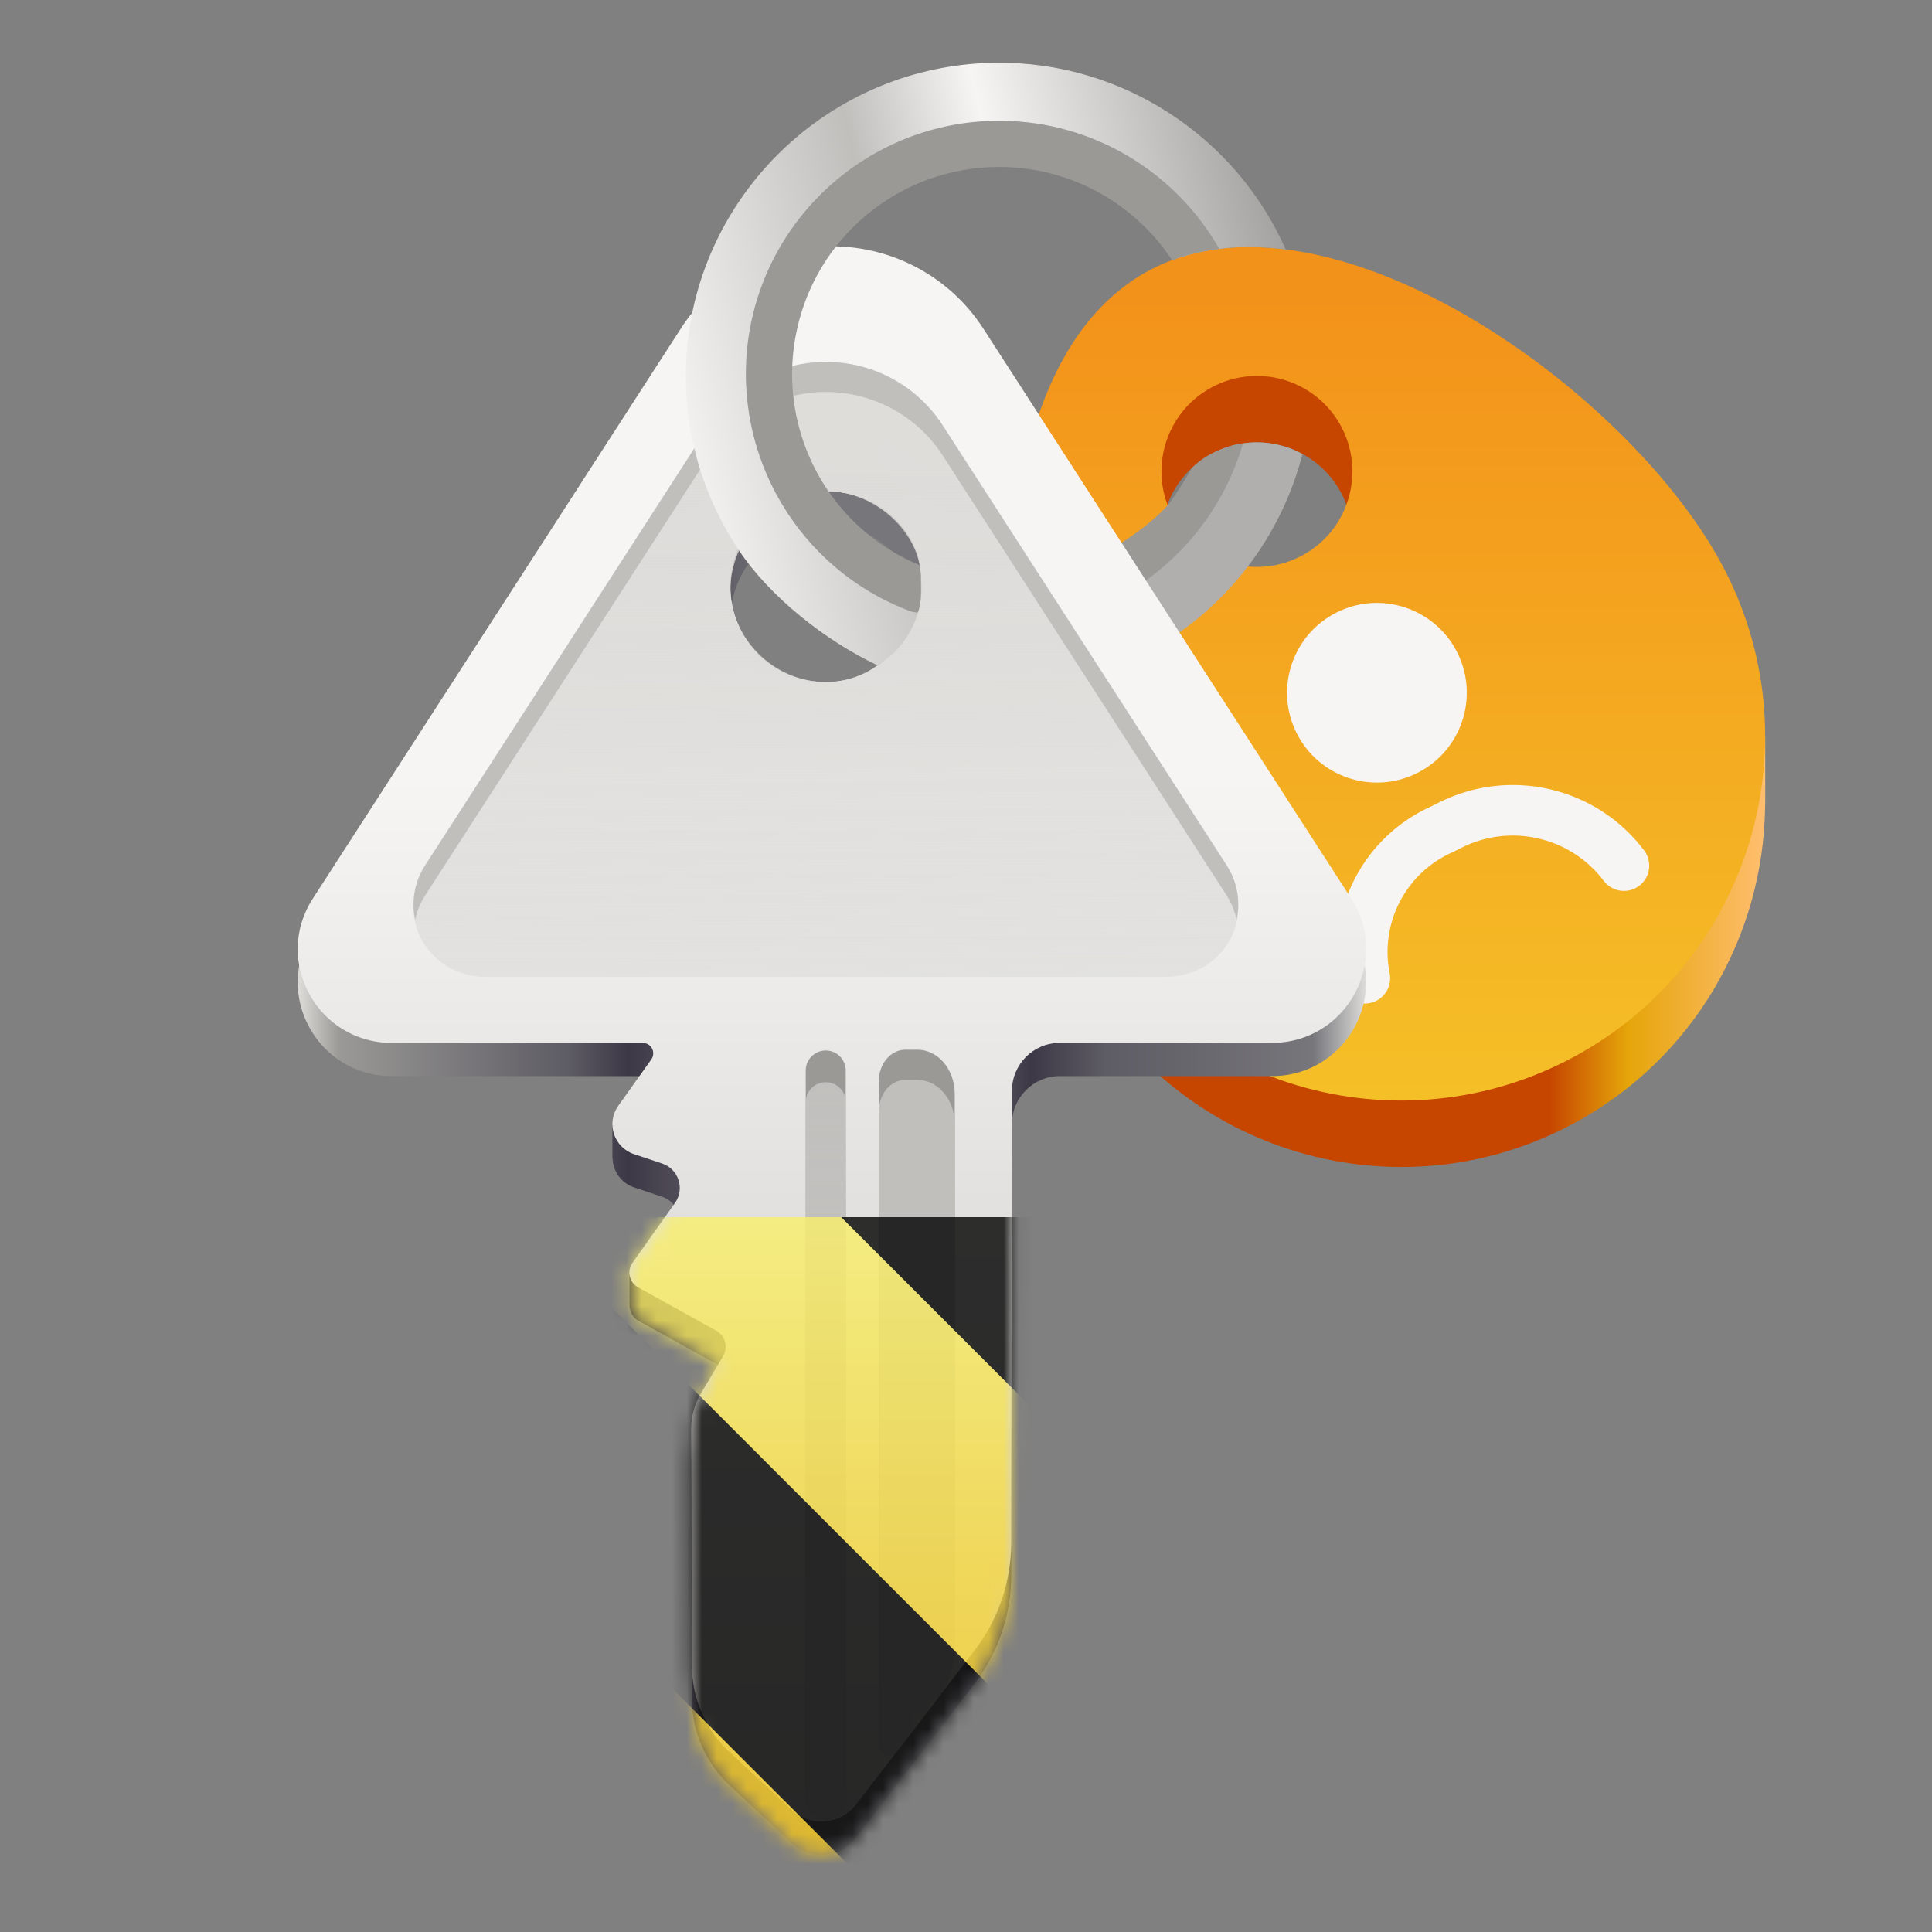 <?xml version="1.0" encoding="UTF-8"?>
<svg height="128px" viewBox="0 0 128 128" width="128px" xmlns="http://www.w3.org/2000/svg" xmlns:xlink="http://www.w3.org/1999/xlink">
    <rect x="0" y="0" width="128" height="128" fill="#808080" stroke="none"/>
    <filter id="a" height="100%" width="100%" x="0%" y="0%">
        <feColorMatrix color-interpolation-filters="sRGB" values="0 0 0 0 1 0 0 0 0 1 0 0 0 0 1 0 0 0 1 0"/>
    </filter>
    <linearGradient id="b" gradientUnits="userSpaceOnUse" x1="67.01" x2="116.948" y1="49.042" y2="49.042">
        <stop offset="0" stop-color="#ffbe6f"/>
        <stop offset="0.13" stop-color="#e5a50a"/>
        <stop offset="0.182" stop-color="#c64600"/>
        <stop offset="0.714" stop-color="#c64600"/>
        <stop offset="0.818" stop-color="#e5a50a"/>
        <stop offset="1" stop-color="#ffbe6f"/>
    </linearGradient>
    <linearGradient id="c" gradientUnits="userSpaceOnUse" x1="91.978" x2="91.978" y1="19.674" y2="96.057">
        <stop offset="0" stop-color="#f3921a"/>
        <stop offset="1" stop-color="#f6d32d"/>
    </linearGradient>
    <linearGradient id="d" gradientUnits="userSpaceOnUse" x1="19.724" x2="90.516" y1="70.702" y2="70.702">
        <stop offset="0" stop-color="#deddda"/>
        <stop offset="0.039" stop-color="#9a9996"/>
        <stop offset="0.253" stop-color="#5e5c64"/>
        <stop offset="0.309" stop-color="#3d3846"/>
        <stop offset="0.458" stop-color="#77767b"/>
        <stop offset="0.607" stop-color="#77767b"/>
        <stop offset="0.686" stop-color="#3d3846"/>
        <stop offset="0.757" stop-color="#5e5c64"/>
        <stop offset="0.95" stop-color="#77767b"/>
        <stop offset="1" stop-color="#deddda"/>
    </linearGradient>
    <linearGradient id="e" gradientUnits="userSpaceOnUse" x1="55.12" x2="55.12" y1="51.491" y2="127.717">
        <stop offset="0" stop-color="#f6f5f4"/>
        <stop offset="1" stop-color="#c0bfbc"/>
    </linearGradient>
    <linearGradient id="f" gradientTransform="matrix(1 0 0 0.951 -7.772 -12.307)" gradientUnits="userSpaceOnUse" x1="63.5" x2="63.946" y1="43.25" y2="97.001">
        <stop offset="0" stop-color="#deddda"/>
        <stop offset="1" stop-color="#c0bfbc" stop-opacity="0"/>
    </linearGradient>
    <linearGradient id="g" gradientUnits="userSpaceOnUse" x1="44.194" x2="88.953" y1="34.503" y2="23.962">
        <stop offset="0" stop-color="#deddda"/>
        <stop offset="0.031" stop-color="#f6f5f4"/>
        <stop offset="0.383" stop-color="#c0bfbc"/>
        <stop offset="0.574" stop-color="#f6f5f4"/>
        <stop offset="1" stop-color="#9a9996"/>
    </linearGradient>
    <linearGradient id="h" gradientUnits="userSpaceOnUse" x1="62.709" x2="62.709" y1="107.469" y2="14.986">
        <stop offset="0" stop-color="#c0bfbc"/>
        <stop offset="1" stop-color="#f6f5f4" stop-opacity="0"/>
    </linearGradient>
    <clipPath id="i">
        <rect height="128" width="128"/>
    </clipPath>
    <clipPath id="j">
        <rect height="128" width="128"/>
    </clipPath>
    <mask id="k">
        <g filter="url(#a)">
            <g clip-path="url(#j)" filter="url(#a)">
                <g clip-path="url(#i)">
                    <path d="m 82.383 20.773 c -2.27 0.047 -4.406 0.543 -6.328 1.59 c -11.699 6.363 -10.777 30.652 -4.414 42.355 c 6.363 11.699 21.004 16.027 32.707 9.664 c 7.918 -4.309 12.453 -12.406 12.59 -20.82 l 0.012 -0.398 v -4.375 h -0.414 c -0.453 -2.426 -1.281 -4.828 -2.523 -7.113 c -5.172 -9.508 -19.27 -20.516 -30.652 -20.898 c -0.328 -0.012 -0.656 -0.012 -0.977 -0.008 z m 0.449 8.551 c 2.473 -0.176 4.816 1.109 6 3.289 c 1.668 3.066 0.531 6.91 -2.535 8.578 c -3.07 1.668 -6.91 0.531 -8.578 -2.535 c -1.672 -3.07 -0.535 -6.91 2.535 -8.578 c 0.793 -0.434 1.676 -0.691 2.578 -0.754 z m 0 0" fill="url(#b)"/>
                    <path d="m 83.359 16.379 c -2.629 -0.09 -5.109 0.391 -7.305 1.582 c -11.699 6.363 -10.777 30.656 -4.414 42.355 c 6.363 11.703 21.004 16.027 32.707 9.664 c 11.699 -6.363 16.027 -21.004 9.664 -32.707 c -5.172 -9.508 -19.27 -20.516 -30.652 -20.895 z m -0.527 8.543 c 2.473 -0.172 4.816 1.113 6 3.289 c 1.668 3.07 0.531 6.91 -2.535 8.578 c -3.07 1.672 -6.91 0.535 -8.578 -2.535 c -1.672 -3.066 -0.535 -6.91 2.535 -8.578 c 0.793 -0.434 1.676 -0.691 2.578 -0.754 z m 0 0" fill="url(#c)"/>
                    <path d="m 83.285 29.305 c -0.152 0 -0.301 0.004 -0.453 0.016 c -0.906 0.066 -1.785 0.324 -2.582 0.754 c -0.461 0.258 -0.887 0.57 -1.273 0.93 c -0.422 0.891 -0.938 1.738 -1.539 2.523 c -1.363 1.773 -3.148 3.254 -5.305 4.246 c -1.652 0.766 -2.375 2.727 -1.613 4.379 c 0.766 1.656 2.727 2.379 4.383 1.613 c 3.16 -1.457 5.805 -3.641 7.801 -6.273 c 1.676 -2.207 2.898 -4.73 3.59 -7.414 c -0.926 -0.504 -1.961 -0.77 -3.008 -0.773 z m 0 0" fill="#b0afad"/>
                    <path d="m 96.547 43.227 c 1.473 2.938 0.285 6.516 -2.652 7.988 c -2.941 1.477 -6.516 0.289 -7.992 -2.648 c -1.473 -2.941 -0.285 -6.516 2.652 -7.992 c 2.941 -1.473 6.516 -0.285 7.992 2.652 z m 0 0" fill="#f6f5f4"/>
                    <path d="m 98.426 80.812 c -0.816 -4.094 1.32 -8.203 5.141 -9.887 l 0.484 -0.242 c 3.984 -2.023 8.848 -0.898 11.539 2.668" fill="none" stroke="#f6f5f4" stroke-linecap="round" stroke-linejoin="round" stroke-width="3.349" transform="matrix(1 0 0 1 -8 -16)"/>
                    <path d="m 78.887 35.746 c -0.465 -0.434 -1.195 -1.734 -1.508 -2.289 c -1.27 1.434 -3.945 3.309 -6.602 4.25 c -0.797 0.285 -1.211 1.16 -0.93 1.957 c 0.281 0.797 1.156 1.215 1.953 0.93 c 2.824 -1 5.234 -2.699 7.086 -4.848 z m 0 0" fill="#9a9996"/>
                    <path d="m 55.152 18.52 c -0.57 0 -1.145 0.039 -1.723 0.121 c -3.422 0.488 -6.457 2.434 -8.324 5.328 l -24.383 37.77 c -2.664 4.129 0.312 9.555 5.234 9.555 h 16.629 c 0.258 0 0.496 0.145 0.617 0.375 c 0.117 0.23 0.098 0.508 -0.051 0.719 l -1.613 2.266 v -0.098 h -0.965 v 2.199 h 0.012 c 0.031 0.832 0.551 1.621 1.422 1.91 l 1.859 0.621 c 1.09 0.363 1.52 1.676 0.855 2.613 l -2.051 2.891 v -0.379 h -0.965 v 2.199 h 0.02 c 0.031 0.355 0.215 0.695 0.555 0.883 l 5.168 2.867 c 0.602 0.336 0.809 1.098 0.457 1.691 l -1.469 2.473 c -0.422 0.707 -0.641 1.516 -0.641 2.336 l 0.047 15.699 c 0.004 2.176 0.914 4.254 2.508 5.734 l 4.094 3.812 c 1.25 1.164 3.23 1 4.273 -0.352 l 7.84 -10.195 c 1.578 -2.051 2.434 -4.566 2.441 -7.156 l 0.047 -29.941 c 0.004 -1.75 1.418 -3.164 3.168 -3.168 h 14.055 c 4.934 0 7.914 -5.438 5.246 -9.574 l -24.367 -37.75 c -2.211 -3.418 -5.992 -5.441 -9.996 -5.449 z m -0.438 16.219 c 3.492 0 6.324 2.832 6.324 6.324 c 0 3.496 -2.832 6.328 -6.324 6.328 c -3.496 0 -6.324 -2.832 -6.324 -6.328 c 0 -3.492 2.828 -6.324 6.324 -6.324 z m 0 0" fill="url(#d)"/>
                    <path d="m 55.152 16.32 c -0.57 0 -1.145 0.039 -1.723 0.121 c -3.422 0.488 -6.457 2.434 -8.324 5.328 l -24.383 37.77 c -2.664 4.125 0.312 9.555 5.234 9.555 h 16.629 c 0.258 0 0.496 0.145 0.617 0.375 c 0.117 0.23 0.098 0.508 -0.051 0.719 l -2.191 3.078 c -0.816 1.145 -0.289 2.758 1.047 3.199 l 1.859 0.621 c 1.09 0.359 1.52 1.676 0.855 2.609 l -2.812 3.965 c -0.391 0.547 -0.215 1.309 0.371 1.633 l 5.168 2.867 c 0.602 0.332 0.809 1.098 0.457 1.691 l -1.469 2.473 c -0.422 0.707 -0.641 1.516 -0.641 2.336 l 0.047 15.699 c 0.004 2.176 0.914 4.254 2.508 5.734 l 4.094 3.812 c 1.25 1.164 3.23 1 4.273 -0.352 l 7.84 -10.195 c 1.578 -2.051 2.434 -4.566 2.441 -7.156 l 0.047 -29.945 c 0.004 -1.746 1.418 -3.164 3.168 -3.164 h 14.055 c 4.934 0 7.914 -5.438 5.246 -9.574 l -24.367 -37.75 c -2.211 -3.422 -5.992 -5.441 -9.996 -5.449 z m -0.438 16.219 c 3.492 0 6.293 2.684 6.293 5.691 c 0 3.492 -2.473 6.957 -6.293 6.957 c -3.496 0 -6.324 -2.832 -6.324 -6.324 c 0 -3.492 2.828 -6.324 6.324 -6.324 z m 0 0" fill="url(#e)"/>
                    <path d="m 62.707 135.223 v -48.301" fill="none" stroke="#9a9996" stroke-linecap="round" stroke-linejoin="round" stroke-width="2.65" transform="matrix(1 0 0 1 -8 -16)"/>
                    <path d="m 59.977 69.547 h 0.809 c 1.363 0 2.469 1.309 2.469 2.926 l -0.004 36.512 c 0 1.336 -0.422 2.625 -1.184 3.617 l -2.664 3.461 c -0.188 0.246 -0.484 0.328 -0.746 0.207 c -0.262 -0.121 -0.434 -0.418 -0.434 -0.75 v -43.891 c 0 -1.148 0.785 -2.082 1.754 -2.082 z m 0 0" fill="#9a9996"/>
                    <path d="m 59.977 71.547 h 0.809 c 1.363 0 2.469 1.309 2.469 2.926 l -0.004 34.523 c 0 1.336 -0.426 2.625 -1.184 3.613 l -2.664 3.453 c -0.188 0.246 -0.484 0.328 -0.746 0.207 c -0.262 -0.117 -0.434 -0.418 -0.434 -0.75 v -41.891 c 0 -1.148 0.785 -2.082 1.754 -2.082 z m 0 0" fill="#c0bfbc"/>
                    <path d="m 54.742 25.973 c -0.441 0 -0.887 0.031 -1.332 0.09 c -2.637 0.359 -4.984 1.789 -6.426 3.914 l -18.824 27.727 c -2.055 3.027 0.242 7.016 4.043 7.016 h 45.016 c 3.812 0 6.113 -3.992 4.051 -7.031 l -18.812 -27.711 c -1.703 -2.512 -4.621 -3.996 -7.715 -4.004 z m -0.027 6.566 c 3.492 0 6.293 2.965 6.293 5.691 c 0 3.32 -2.418 6.957 -6.293 6.957 c -3.492 0 -6.324 -3.008 -6.324 -6.109 c 0 -3.324 2.832 -6.539 6.324 -6.539 z m 0 0" fill="url(#f)"/>
                    <path d="m 54.742 23.977 c -0.441 -0.004 -0.887 0.027 -1.332 0.09 c -2.637 0.379 -4.984 1.879 -6.426 4.113 l -18.824 29.16 c -0.738 1.148 -0.906 2.422 -0.652 3.59 c 0.117 -0.543 0.324 -1.078 0.652 -1.59 l 18.824 -29.16 c 1.441 -2.234 3.789 -3.734 6.426 -4.113 c 0.445 -0.062 0.891 -0.094 1.332 -0.09 c 3.094 0.004 6.012 1.562 7.715 4.203 l 18.812 29.145 c 0.332 0.512 0.539 1.055 0.656 1.598 c 0.258 -1.168 0.086 -2.449 -0.656 -3.598 l -18.812 -29.145 c -1.703 -2.641 -4.621 -4.199 -7.715 -4.203 z m 0 0" fill="#c0bfbc"/>
                    <path d="m 65.992 4.156 c -0.309 0.004 -0.617 0.016 -0.93 0.031 c -9.926 0.543 -18.105 8.094 -19.441 17.945 c -0.41 3.027 -0.133 6.02 0.711 8.801 c 0.602 1.977 1.496 3.848 2.637 5.551 c 2.055 3.059 5.699 5.957 9.152 7.586 c 1.918 -1.09 3.188 -3.398 2.887 -5.84 c -0.008 -0.051 -0.141 -0.973 0 0 c -2.746 -0.586 -5.172 -3.227 -6.738 -5.668 c -1.184 -1.848 -1.934 -3.973 -2.156 -6.219 c -0.109 -1.09 -0.105 -2.199 0.047 -3.328 c 0.918 -6.75 6.457 -11.863 13.262 -12.238 c 5.16 -0.281 9.887 2.23 12.59 6.336 c 1.676 -0.566 3.473 -0.797 5.348 -0.734 c 0.602 0.02 1.211 0.074 1.824 0.152 c -3.312 -7.496 -10.84 -12.457 -19.191 -12.375 z m 0 0" fill="url(#g)"/>
                    <path d="m 82.352 29.375 c -0.836 0.094 -1.449 0.395 -2.102 0.699 c -0.715 0.336 -1.273 0.93 -1.273 0.93 s -1.129 1.895 -1.598 2.453 c 0.094 0.273 0.164 1.348 0.293 1.602 c 0.312 0.555 0.75 0.254 1.215 0.688 c 1.582 -1.832 2.793 -4.035 3.465 -6.371 z m 0 0" fill="#9a9996"/>
                    <path d="m 66.328 8 c -8.133 -0.066 -15.16 5.738 -16.637 13.738 c -0.355 1.93 -0.359 3.852 -0.062 5.699 c 0.34 2.102 1.074 4.105 2.145 5.91 c 1.902 3.203 4.863 5.781 8.562 7.156 c 0.062 0.016 0.281 0.082 0.465 0.082 c 0.285 -0.648 0.207 -1.539 0.207 -2.355 c 0 -0.262 -0.035 -0.523 -0.086 -0.789 c -2.512 -1.043 -4.578 -2.77 -6.039 -4.895 c -1.277 -1.863 -2.086 -4.031 -2.328 -6.32 c -0.137 -1.285 -0.094 -2.605 0.152 -3.934 c 1.207 -6.559 6.93 -11.281 13.598 -11.23 c 4.703 0.039 8.898 2.449 11.348 6.176 c 1 -0.371 2.047 -0.617 3.129 -0.75 c -2.891 -5.078 -8.332 -8.441 -14.453 -8.488 z m 0 0" fill="#9a9996"/>
                    <path d="m 62.707 135.223 v -46.199" fill="none" stroke="url(#h)" stroke-linecap="round" stroke-linejoin="round" stroke-width="2.65" transform="matrix(1 0 0 1 -8 -16)"/>
                </g>
            </g>
        </g>
    </mask>
    <mask id="l">
        <g filter="url(#a)">
            <rect fill-opacity="0.8" height="184.32" width="184.32" x="-28.16" y="-28.16"/>
        </g>
    </mask>
    <linearGradient id="m" gradientTransform="matrix(0 0.37 -0.985 0 295.385 -30.36)" gradientUnits="userSpaceOnUse" x1="300" x2="428" y1="235" y2="235">
        <stop offset="0" stop-color="#f9f06b"/>
        <stop offset="1" stop-color="#f5c211"/>
    </linearGradient>
    <clipPath id="n">
        <rect height="128" width="128"/>
    </clipPath>
    <clipPath id="o">
        <rect height="128" width="128"/>
    </clipPath>
    <path d="m 82.383 20.773 c -2.27 0.047 -4.406 0.543 -6.328 1.59 c -11.699 6.363 -10.777 30.652 -4.414 42.355 c 6.363 11.699 21.004 16.027 32.707 9.664 c 7.918 -4.309 12.453 -12.406 12.59 -20.82 l 0.012 -0.398 v -4.375 h -0.414 c -0.453 -2.426 -1.281 -4.828 -2.523 -7.113 c -5.172 -9.508 -19.27 -20.516 -30.652 -20.898 c -0.328 -0.012 -0.656 -0.012 -0.977 -0.008 z m 0.449 8.551 c 2.473 -0.176 4.816 1.109 6 3.289 c 1.668 3.066 0.531 6.91 -2.535 8.578 c -3.07 1.668 -6.91 0.531 -8.578 -2.535 c -1.672 -3.07 -0.535 -6.91 2.535 -8.578 c 0.793 -0.434 1.676 -0.691 2.578 -0.754 z m 0 0" fill="url(#b)"/>
    <path d="m 83.359 16.379 c -2.629 -0.09 -5.109 0.391 -7.305 1.582 c -11.699 6.363 -10.777 30.656 -4.414 42.355 c 6.363 11.703 21.004 16.027 32.707 9.664 c 11.699 -6.363 16.027 -21.004 9.664 -32.707 c -5.172 -9.508 -19.27 -20.516 -30.652 -20.895 z m -0.527 8.543 c 2.473 -0.172 4.816 1.113 6 3.289 c 1.668 3.07 0.531 6.91 -2.535 8.578 c -3.07 1.672 -6.91 0.535 -8.578 -2.535 c -1.672 -3.066 -0.535 -6.91 2.535 -8.578 c 0.793 -0.434 1.676 -0.691 2.578 -0.754 z m 0 0" fill="url(#c)"/>
    <path d="m 83.285 29.305 c -0.152 0 -0.301 0.004 -0.453 0.016 c -0.906 0.066 -1.785 0.324 -2.582 0.754 c -0.461 0.258 -0.887 0.57 -1.273 0.93 c -0.422 0.891 -0.938 1.738 -1.539 2.523 c -1.363 1.773 -3.148 3.254 -5.305 4.246 c -1.652 0.766 -2.375 2.727 -1.613 4.379 c 0.766 1.656 2.727 2.379 4.383 1.613 c 3.16 -1.457 5.805 -3.641 7.801 -6.273 c 1.676 -2.207 2.898 -4.73 3.59 -7.414 c -0.926 -0.504 -1.961 -0.77 -3.008 -0.773 z m 0 0" fill="#b0afad"/>
    <path d="m 96.547 43.227 c 1.473 2.938 0.285 6.516 -2.652 7.988 c -2.941 1.477 -6.516 0.289 -7.992 -2.648 c -1.473 -2.941 -0.285 -6.516 2.652 -7.992 c 2.941 -1.473 6.516 -0.285 7.992 2.652 z m 0 0" fill="#f6f5f4"/>
    <path d="m 90.426 64.812 c -0.816 -4.094 1.32 -8.203 5.141 -9.887 l 0.484 -0.242 c 3.984 -2.023 8.848 -0.898 11.539 2.668" fill="none" stroke="#f6f5f4" stroke-linecap="round" stroke-linejoin="round" stroke-width="3.349"/>
    <path d="m 78.887 35.746 c -0.465 -0.434 -1.195 -1.734 -1.508 -2.289 c -1.27 1.434 -3.945 3.309 -6.602 4.25 c -0.797 0.285 -1.211 1.16 -0.93 1.957 c 0.281 0.797 1.156 1.215 1.953 0.93 c 2.824 -1 5.234 -2.699 7.086 -4.848 z m 0 0" fill="#9a9996"/>
    <path d="m 55.152 18.52 c -0.57 0 -1.145 0.039 -1.723 0.121 c -3.422 0.488 -6.457 2.434 -8.324 5.328 l -24.383 37.77 c -2.664 4.129 0.312 9.555 5.234 9.555 h 16.629 c 0.258 0 0.496 0.145 0.617 0.375 c 0.117 0.23 0.098 0.508 -0.051 0.719 l -1.613 2.266 v -0.098 h -0.965 v 2.199 h 0.012 c 0.031 0.832 0.551 1.621 1.422 1.91 l 1.859 0.621 c 1.09 0.363 1.52 1.676 0.855 2.613 l -2.051 2.891 v -0.379 h -0.965 v 2.199 h 0.02 c 0.031 0.355 0.215 0.695 0.555 0.883 l 5.168 2.867 c 0.602 0.336 0.809 1.098 0.457 1.691 l -1.469 2.473 c -0.422 0.707 -0.641 1.516 -0.641 2.336 l 0.047 15.699 c 0.004 2.176 0.914 4.254 2.508 5.734 l 4.094 3.812 c 1.25 1.164 3.23 1 4.273 -0.352 l 7.84 -10.195 c 1.578 -2.051 2.434 -4.566 2.441 -7.156 l 0.047 -29.941 c 0.004 -1.75 1.418 -3.164 3.168 -3.168 h 14.055 c 4.934 0 7.914 -5.438 5.246 -9.574 l -24.367 -37.75 c -2.211 -3.418 -5.992 -5.441 -9.996 -5.449 z m -0.438 16.219 c 3.492 0 6.324 2.832 6.324 6.324 c 0 3.496 -2.832 6.328 -6.324 6.328 c -3.496 0 -6.324 -2.832 -6.324 -6.328 c 0 -3.492 2.828 -6.324 6.324 -6.324 z m 0 0" fill="url(#d)"/>
    <path d="m 55.152 16.32 c -0.57 0 -1.145 0.039 -1.723 0.121 c -3.422 0.488 -6.457 2.434 -8.324 5.328 l -24.383 37.77 c -2.664 4.125 0.312 9.555 5.234 9.555 h 16.629 c 0.258 0 0.496 0.145 0.617 0.375 c 0.117 0.23 0.098 0.508 -0.051 0.719 l -2.191 3.078 c -0.816 1.145 -0.289 2.758 1.047 3.199 l 1.859 0.621 c 1.09 0.359 1.52 1.676 0.855 2.609 l -2.812 3.965 c -0.391 0.547 -0.215 1.309 0.371 1.633 l 5.168 2.867 c 0.602 0.332 0.809 1.098 0.457 1.691 l -1.469 2.473 c -0.422 0.707 -0.641 1.516 -0.641 2.336 l 0.047 15.699 c 0.004 2.176 0.914 4.254 2.508 5.734 l 4.094 3.812 c 1.25 1.164 3.23 1 4.273 -0.352 l 7.84 -10.195 c 1.578 -2.051 2.434 -4.566 2.441 -7.156 l 0.047 -29.945 c 0.004 -1.746 1.418 -3.164 3.168 -3.164 h 14.055 c 4.934 0 7.914 -5.438 5.246 -9.574 l -24.367 -37.75 c -2.211 -3.422 -5.992 -5.441 -9.996 -5.449 z m -0.438 16.219 c 3.492 0 6.293 2.684 6.293 5.691 c 0 3.492 -2.473 6.957 -6.293 6.957 c -3.496 0 -6.324 -2.832 -6.324 -6.324 c 0 -3.492 2.828 -6.324 6.324 -6.324 z m 0 0" fill="url(#e)"/>
    <path d="m 54.707 119.223 v -48.301" fill="none" stroke="#9a9996" stroke-linecap="round" stroke-linejoin="round" stroke-width="2.65"/>
    <path d="m 59.977 69.547 h 0.809 c 1.363 0 2.469 1.309 2.469 2.926 l -0.004 36.512 c 0 1.336 -0.422 2.625 -1.184 3.617 l -2.664 3.461 c -0.188 0.246 -0.484 0.328 -0.746 0.207 c -0.262 -0.121 -0.434 -0.418 -0.434 -0.75 v -43.891 c 0 -1.148 0.785 -2.082 1.754 -2.082 z m 0 0" fill="#9a9996"/>
    <path d="m 59.977 71.547 h 0.809 c 1.363 0 2.469 1.309 2.469 2.926 l -0.004 34.523 c 0 1.336 -0.426 2.625 -1.184 3.613 l -2.664 3.453 c -0.188 0.246 -0.484 0.328 -0.746 0.207 c -0.262 -0.117 -0.434 -0.418 -0.434 -0.75 v -41.891 c 0 -1.148 0.785 -2.082 1.754 -2.082 z m 0 0" fill="#c0bfbc"/>
    <path d="m 54.742 25.973 c -0.441 0 -0.887 0.031 -1.332 0.09 c -2.637 0.359 -4.984 1.789 -6.426 3.914 l -18.824 27.727 c -2.055 3.027 0.242 7.016 4.043 7.016 h 45.016 c 3.812 0 6.113 -3.992 4.051 -7.031 l -18.812 -27.711 c -1.703 -2.512 -4.621 -3.996 -7.715 -4.004 z m -0.027 6.566 c 3.492 0 6.293 2.965 6.293 5.691 c 0 3.32 -2.418 6.957 -6.293 6.957 c -3.492 0 -6.324 -3.008 -6.324 -6.109 c 0 -3.324 2.832 -6.539 6.324 -6.539 z m 0 0" fill="url(#f)"/>
    <path d="m 54.742 23.977 c -0.441 -0.004 -0.887 0.027 -1.332 0.09 c -2.637 0.379 -4.984 1.879 -6.426 4.113 l -18.824 29.16 c -0.738 1.148 -0.906 2.422 -0.652 3.59 c 0.117 -0.543 0.324 -1.078 0.652 -1.59 l 18.824 -29.16 c 1.441 -2.234 3.789 -3.734 6.426 -4.113 c 0.445 -0.062 0.891 -0.094 1.332 -0.09 c 3.094 0.004 6.012 1.562 7.715 4.203 l 18.812 29.145 c 0.332 0.512 0.539 1.055 0.656 1.598 c 0.258 -1.168 0.086 -2.449 -0.656 -3.598 l -18.812 -29.145 c -1.703 -2.641 -4.621 -4.199 -7.715 -4.203 z m 0 0" fill="#c0bfbc"/>
    <path d="m 65.992 4.156 c -0.309 0.004 -0.617 0.016 -0.93 0.031 c -9.926 0.543 -18.105 8.094 -19.441 17.945 c -0.41 3.027 -0.133 6.02 0.711 8.801 c 0.602 1.977 1.496 3.848 2.637 5.551 c 2.055 3.059 5.699 5.957 9.152 7.586 c 1.918 -1.09 3.188 -3.398 2.887 -5.84 c -0.008 -0.051 -0.141 -0.973 0 0 c -2.746 -0.586 -5.172 -3.227 -6.738 -5.668 c -1.184 -1.848 -1.934 -3.973 -2.156 -6.219 c -0.109 -1.09 -0.105 -2.199 0.047 -3.328 c 0.918 -6.75 6.457 -11.863 13.262 -12.238 c 5.16 -0.281 9.887 2.23 12.59 6.336 c 1.676 -0.566 3.473 -0.797 5.348 -0.734 c 0.602 0.02 1.211 0.074 1.824 0.152 c -3.312 -7.496 -10.84 -12.457 -19.191 -12.375 z m 0 0" fill="url(#g)"/>
    <path d="m 82.352 29.375 c -0.836 0.094 -1.449 0.395 -2.102 0.699 c -0.715 0.336 -1.273 0.93 -1.273 0.93 s -1.129 1.895 -1.598 2.453 c 0.094 0.273 0.164 1.348 0.293 1.602 c 0.312 0.555 0.75 0.254 1.215 0.688 c 1.582 -1.832 2.793 -4.035 3.465 -6.371 z m 0 0" fill="#9a9996"/>
    <path d="m 66.328 8 c -8.133 -0.066 -15.16 5.738 -16.637 13.738 c -0.355 1.93 -0.359 3.852 -0.062 5.699 c 0.34 2.102 1.074 4.105 2.145 5.91 c 1.902 3.203 4.863 5.781 8.562 7.156 c 0.062 0.016 0.281 0.082 0.465 0.082 c 0.285 -0.648 0.207 -1.539 0.207 -2.355 c 0 -0.262 -0.035 -0.523 -0.086 -0.789 c -2.512 -1.043 -4.578 -2.77 -6.039 -4.895 c -1.277 -1.863 -2.086 -4.031 -2.328 -6.32 c -0.137 -1.285 -0.094 -2.605 0.152 -3.934 c 1.207 -6.559 6.93 -11.281 13.598 -11.23 c 4.703 0.039 8.898 2.449 11.348 6.176 c 1 -0.371 2.047 -0.617 3.129 -0.75 c -2.891 -5.078 -8.332 -8.441 -14.453 -8.488 z m 0 0" fill="#9a9996"/>
    <path d="m 62.707 135.223 v -46.199" fill="none" stroke="url(#h)" stroke-linecap="round" stroke-linejoin="round" stroke-width="2.65" transform="matrix(1 0 0 1 -8 -16)"/>
    <g mask="url(#k)">
        <g clip-path="url(#o)">
            <g mask="url(#l)">
                <g clip-path="url(#n)">
                    <path d="m 128 80.641 v 47.359 h -128 v -47.359 z m 0 0" fill="url(#m)"/>
                    <path d="m 13.309 80.641 l 47.355 47.359 h 21.215 l -47.359 -47.359 z m 42.422 0 l 47.363 47.359 h 21.215 l -47.363 -47.359 z m 42.43 0 l 29.84 29.84 v -21.211 l -8.629 -8.629 z m -98.16 7.906 v 21.215 l 18.238 18.238 h 21.215 z m 0 0"/>
                </g>
            </g>
        </g>
    </g>
</svg>
